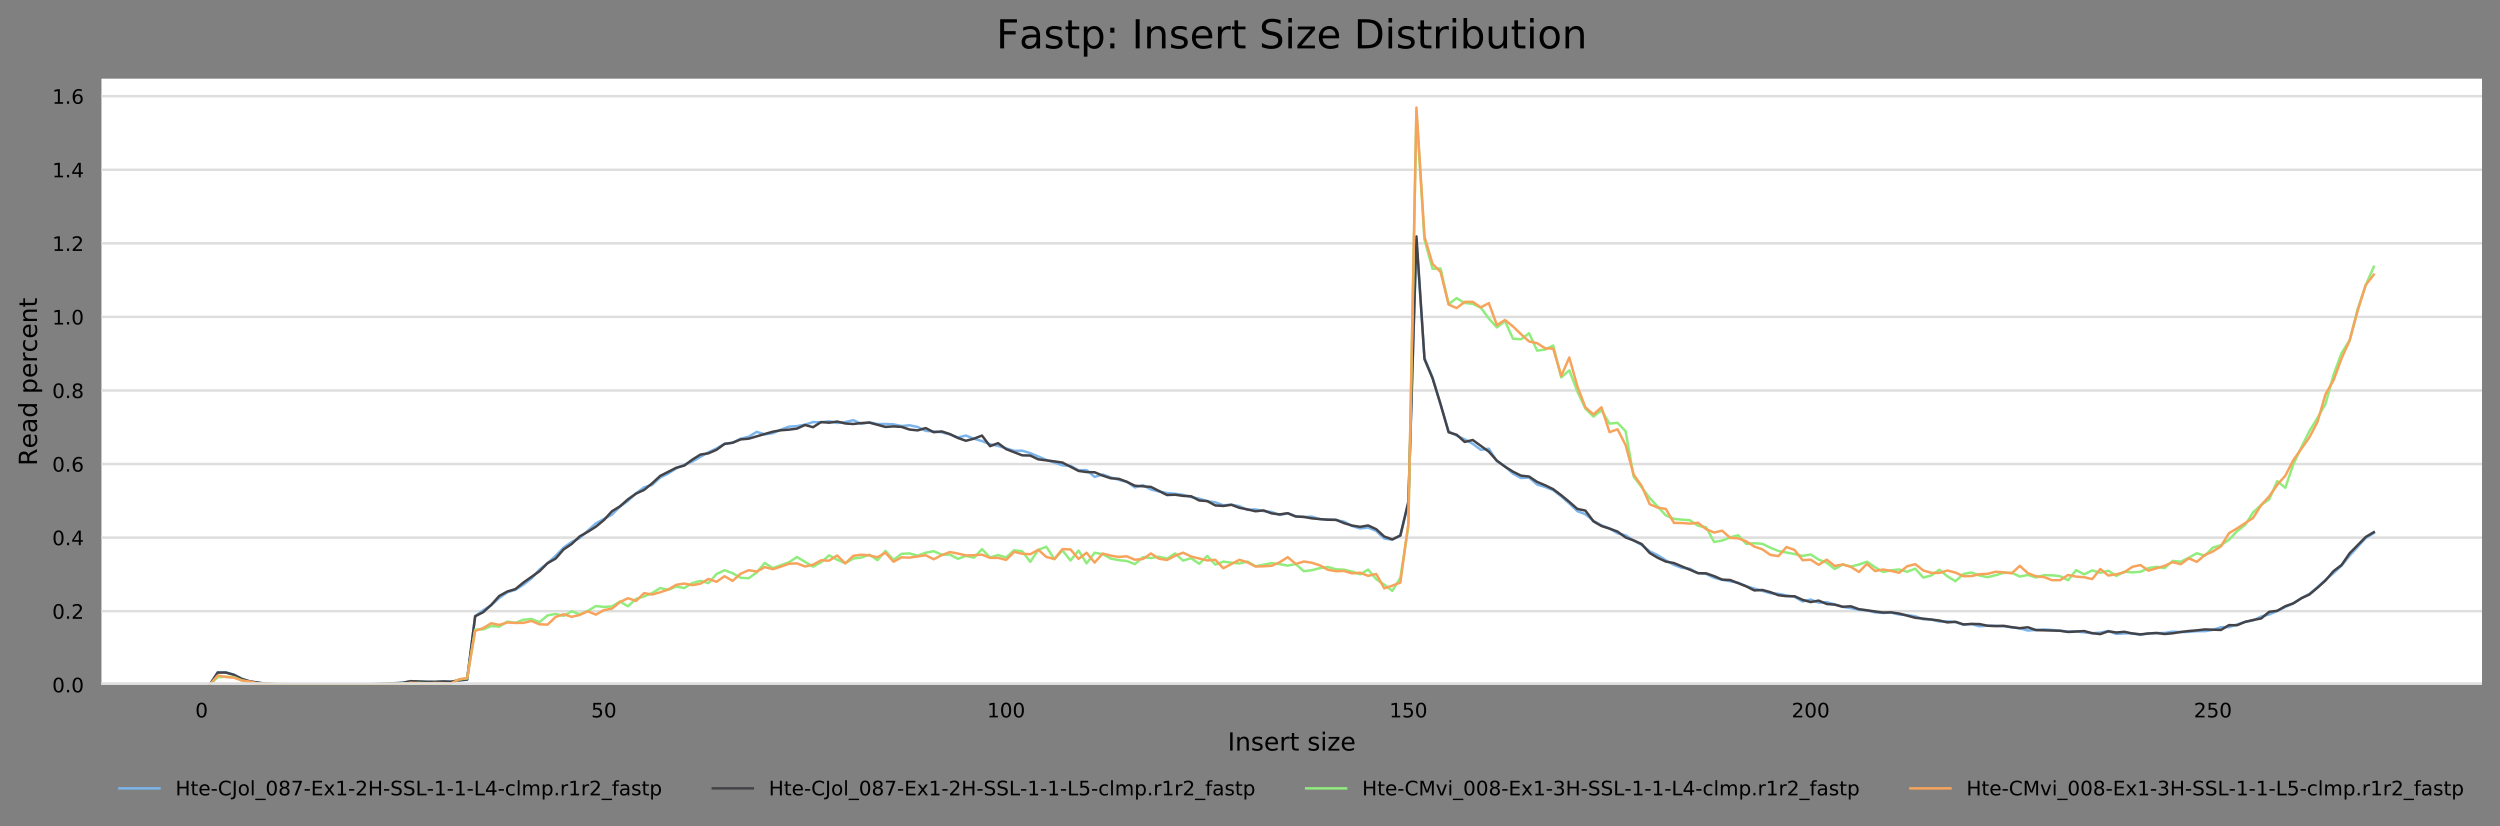 <?xml version="1.0" encoding="utf-8" standalone="no"?>
<!DOCTYPE svg PUBLIC "-//W3C//DTD SVG 1.1//EN"
  "http://www.w3.org/Graphics/SVG/1.1/DTD/svg11.dtd">
<!-- Created with matplotlib (https://matplotlib.org/) -->
<svg height="330.542pt" version="1.1" viewBox="0 0 1000.341 330.542" width="1000.341pt" xmlns="http://www.w3.org/2000/svg" xmlns:xlink="http://www.w3.org/1999/xlink">
 <rect x="0" y="0" width="1000.341" height="330.542" fill="#808080" stroke="none"/>
 <defs>
  <style type="text/css">
*{stroke-linecap:butt;stroke-linejoin:round;}
  </style>
 </defs>
 <g id="figure_1">
  <g id="axes_1">
   <g id="patch_1">
    <path d="M 40.601 273.99 
L 993.141 273.99 
L 993.141 31.483 
L 40.601 31.483 
z
" style="fill:#ffffff;"/>
   </g>
   <g id="matplotlib.axis_1">
    <g id="xtick_1">
     <g id="text_1">
      <!-- 0 -->
      <defs>
       <path d="M 31.781 66.406 
Q 24.172 66.406 20.328 58.906 
Q 16.5 51.422 16.5 36.375 
Q 16.5 21.391 20.328 13.891 
Q 24.172 6.391 31.781 6.391 
Q 39.453 6.391 43.281 13.891 
Q 47.125 21.391 47.125 36.375 
Q 47.125 51.422 43.281 58.906 
Q 39.453 66.406 31.781 66.406 
z
M 31.781 74.219 
Q 44.047 74.219 50.516 64.516 
Q 56.984 54.828 56.984 36.375 
Q 56.984 17.969 50.516 8.266 
Q 44.047 -1.422 31.781 -1.422 
Q 19.531 -1.422 13.062 8.266 
Q 6.594 17.969 6.594 36.375 
Q 6.594 54.828 13.062 64.516 
Q 19.531 74.219 31.781 74.219 
z
" id="DejaVuSans-48"/>
      </defs>
      <g transform="translate(78.134 287.069)scale(0.08 -0.08)">
       <use xlink:href="#DejaVuSans-48"/>
      </g>
     </g>
    </g>
    <g id="xtick_2">
     <g id="text_2">
      <!-- 50 -->
      <defs>
       <path d="M 10.797 72.906 
L 49.516 72.906 
L 49.516 64.594 
L 19.828 64.594 
L 19.828 46.734 
Q 21.969 47.469 24.109 47.828 
Q 26.266 48.188 28.422 48.188 
Q 40.625 48.188 47.75 41.5 
Q 54.891 34.812 54.891 23.391 
Q 54.891 11.625 47.562 5.094 
Q 40.234 -1.422 26.906 -1.422 
Q 22.312 -1.422 17.547 -0.641 
Q 12.797 0.141 7.719 1.703 
L 7.719 11.625 
Q 12.109 9.234 16.797 8.062 
Q 21.484 6.891 26.703 6.891 
Q 35.156 6.891 40.078 11.328 
Q 45.016 15.766 45.016 23.391 
Q 45.016 31 40.078 35.438 
Q 35.156 39.891 26.703 39.891 
Q 22.75 39.891 18.812 39.016 
Q 14.891 38.141 10.797 36.281 
z
" id="DejaVuSans-53"/>
      </defs>
      <g transform="translate(236.545 287.069)scale(0.08 -0.08)">
       <use xlink:href="#DejaVuSans-53"/>
       <use x="63.623" xlink:href="#DejaVuSans-48"/>
      </g>
     </g>
    </g>
    <g id="xtick_3">
     <g id="text_3">
      <!-- 100 -->
      <defs>
       <path d="M 12.406 8.297 
L 28.516 8.297 
L 28.516 63.922 
L 10.984 60.406 
L 10.984 69.391 
L 28.422 72.906 
L 38.281 72.906 
L 38.281 8.297 
L 54.391 8.297 
L 54.391 0 
L 12.406 0 
z
" id="DejaVuSans-49"/>
      </defs>
      <g transform="translate(394.957 287.069)scale(0.08 -0.08)">
       <use xlink:href="#DejaVuSans-49"/>
       <use x="63.623" xlink:href="#DejaVuSans-48"/>
       <use x="127.246" xlink:href="#DejaVuSans-48"/>
      </g>
     </g>
    </g>
    <g id="xtick_4">
     <g id="text_4">
      <!-- 150 -->
      <g transform="translate(555.913 287.069)scale(0.08 -0.08)">
       <use xlink:href="#DejaVuSans-49"/>
       <use x="63.623" xlink:href="#DejaVuSans-53"/>
       <use x="127.246" xlink:href="#DejaVuSans-48"/>
      </g>
     </g>
    </g>
    <g id="xtick_5">
     <g id="text_5">
      <!-- 200 -->
      <defs>
       <path d="M 19.188 8.297 
L 53.609 8.297 
L 53.609 0 
L 7.328 0 
L 7.328 8.297 
Q 12.938 14.109 22.625 23.891 
Q 32.328 33.688 34.812 36.531 
Q 39.547 41.844 41.422 45.531 
Q 43.312 49.219 43.312 52.781 
Q 43.312 58.594 39.234 62.25 
Q 35.156 65.922 28.609 65.922 
Q 23.969 65.922 18.812 64.312 
Q 13.672 62.703 7.812 59.422 
L 7.812 69.391 
Q 13.766 71.781 18.938 73 
Q 24.125 74.219 28.422 74.219 
Q 39.75 74.219 46.484 68.547 
Q 53.219 62.891 53.219 53.422 
Q 53.219 48.922 51.531 44.891 
Q 49.859 40.875 45.406 35.406 
Q 44.188 33.984 37.641 27.219 
Q 31.109 20.453 19.188 8.297 
z
" id="DejaVuSans-50"/>
      </defs>
      <g transform="translate(716.869 287.069)scale(0.08 -0.08)">
       <use xlink:href="#DejaVuSans-50"/>
       <use x="63.623" xlink:href="#DejaVuSans-48"/>
       <use x="127.246" xlink:href="#DejaVuSans-48"/>
      </g>
     </g>
    </g>
    <g id="xtick_6">
     <g id="text_6">
      <!-- 250 -->
      <g transform="translate(877.826 287.069)scale(0.08 -0.08)">
       <use xlink:href="#DejaVuSans-50"/>
       <use x="63.623" xlink:href="#DejaVuSans-53"/>
       <use x="127.246" xlink:href="#DejaVuSans-48"/>
      </g>
     </g>
    </g>
    <g id="text_7">
     <!-- Insert size -->
     <defs>
      <path d="M 9.812 72.906 
L 19.672 72.906 
L 19.672 0 
L 9.812 0 
z
" id="DejaVuSans-73"/>
      <path d="M 54.891 33.016 
L 54.891 0 
L 45.906 0 
L 45.906 32.719 
Q 45.906 40.484 42.875 44.328 
Q 39.844 48.188 33.797 48.188 
Q 26.516 48.188 22.312 43.547 
Q 18.109 38.922 18.109 30.906 
L 18.109 0 
L 9.078 0 
L 9.078 54.688 
L 18.109 54.688 
L 18.109 46.188 
Q 21.344 51.125 25.703 53.562 
Q 30.078 56 35.797 56 
Q 45.219 56 50.047 50.172 
Q 54.891 44.344 54.891 33.016 
z
" id="DejaVuSans-110"/>
      <path d="M 44.281 53.078 
L 44.281 44.578 
Q 40.484 46.531 36.375 47.5 
Q 32.281 48.484 27.875 48.484 
Q 21.188 48.484 17.844 46.438 
Q 14.5 44.391 14.5 40.281 
Q 14.5 37.156 16.891 35.375 
Q 19.281 33.594 26.516 31.984 
L 29.594 31.297 
Q 39.156 29.25 43.188 25.516 
Q 47.219 21.781 47.219 15.094 
Q 47.219 7.469 41.188 3.016 
Q 35.156 -1.422 24.609 -1.422 
Q 20.219 -1.422 15.453 -0.562 
Q 10.688 0.297 5.422 2 
L 5.422 11.281 
Q 10.406 8.688 15.234 7.391 
Q 20.062 6.109 24.812 6.109 
Q 31.156 6.109 34.562 8.281 
Q 37.984 10.453 37.984 14.406 
Q 37.984 18.062 35.516 20.016 
Q 33.062 21.969 24.703 23.781 
L 21.578 24.516 
Q 13.234 26.266 9.516 29.906 
Q 5.812 33.547 5.812 39.891 
Q 5.812 47.609 11.281 51.797 
Q 16.75 56 26.812 56 
Q 31.781 56 36.172 55.266 
Q 40.578 54.547 44.281 53.078 
z
" id="DejaVuSans-115"/>
      <path d="M 56.203 29.594 
L 56.203 25.203 
L 14.891 25.203 
Q 15.484 15.922 20.484 11.062 
Q 25.484 6.203 34.422 6.203 
Q 39.594 6.203 44.453 7.469 
Q 49.312 8.734 54.109 11.281 
L 54.109 2.781 
Q 49.266 0.734 44.188 -0.344 
Q 39.109 -1.422 33.891 -1.422 
Q 20.797 -1.422 13.156 6.188 
Q 5.516 13.812 5.516 26.812 
Q 5.516 40.234 12.766 48.109 
Q 20.016 56 32.328 56 
Q 43.359 56 49.781 48.891 
Q 56.203 41.797 56.203 29.594 
z
M 47.219 32.234 
Q 47.125 39.594 43.094 43.984 
Q 39.062 48.391 32.422 48.391 
Q 24.906 48.391 20.391 44.141 
Q 15.875 39.891 15.188 32.172 
z
" id="DejaVuSans-101"/>
      <path d="M 41.109 46.297 
Q 39.594 47.172 37.812 47.578 
Q 36.031 48 33.891 48 
Q 26.266 48 22.188 43.047 
Q 18.109 38.094 18.109 28.812 
L 18.109 0 
L 9.078 0 
L 9.078 54.688 
L 18.109 54.688 
L 18.109 46.188 
Q 20.953 51.172 25.484 53.578 
Q 30.031 56 36.531 56 
Q 37.453 56 38.578 55.875 
Q 39.703 55.766 41.062 55.516 
z
" id="DejaVuSans-114"/>
      <path d="M 18.312 70.219 
L 18.312 54.688 
L 36.812 54.688 
L 36.812 47.703 
L 18.312 47.703 
L 18.312 18.016 
Q 18.312 11.328 20.141 9.422 
Q 21.969 7.516 27.594 7.516 
L 36.812 7.516 
L 36.812 0 
L 27.594 0 
Q 17.188 0 13.234 3.875 
Q 9.281 7.766 9.281 18.016 
L 9.281 47.703 
L 2.688 47.703 
L 2.688 54.688 
L 9.281 54.688 
L 9.281 70.219 
z
" id="DejaVuSans-116"/>
      <path id="DejaVuSans-32"/>
      <path d="M 9.422 54.688 
L 18.406 54.688 
L 18.406 0 
L 9.422 0 
z
M 9.422 75.984 
L 18.406 75.984 
L 18.406 64.594 
L 9.422 64.594 
z
" id="DejaVuSans-105"/>
      <path d="M 5.516 54.688 
L 48.188 54.688 
L 48.188 46.484 
L 14.406 7.172 
L 48.188 7.172 
L 48.188 0 
L 4.297 0 
L 4.297 8.203 
L 38.094 47.516 
L 5.516 47.516 
z
" id="DejaVuSans-122"/>
     </defs>
     <g transform="translate(491.246 300.331)scale(0.1 -0.1)">
      <use xlink:href="#DejaVuSans-73"/>
      <use x="29.492" xlink:href="#DejaVuSans-110"/>
      <use x="92.871" xlink:href="#DejaVuSans-115"/>
      <use x="144.971" xlink:href="#DejaVuSans-101"/>
      <use x="206.494" xlink:href="#DejaVuSans-114"/>
      <use x="247.607" xlink:href="#DejaVuSans-116"/>
      <use x="286.816" xlink:href="#DejaVuSans-32"/>
      <use x="318.604" xlink:href="#DejaVuSans-115"/>
      <use x="370.703" xlink:href="#DejaVuSans-105"/>
      <use x="398.486" xlink:href="#DejaVuSans-122"/>
      <use x="450.977" xlink:href="#DejaVuSans-101"/>
     </g>
    </g>
   </g>
   <g id="matplotlib.axis_2">
    <g id="ytick_1">
     <g id="line2d_1">
      <path clip-path="url(#p1ce51ab562)" d="M 40.601 273.99 
L 993.141 273.99 
" style="fill:none;stroke:#dedede;stroke-linecap:square;"/>
     </g>
     <g id="text_8">
      <!-- 0.0 -->
      <defs>
       <path d="M 10.688 12.406 
L 21 12.406 
L 21 0 
L 10.688 0 
z
" id="DejaVuSans-46"/>
      </defs>
      <g transform="translate(20.878 277.029)scale(0.08 -0.08)">
       <use xlink:href="#DejaVuSans-48"/>
       <use x="63.623" xlink:href="#DejaVuSans-46"/>
       <use x="95.41" xlink:href="#DejaVuSans-48"/>
      </g>
     </g>
    </g>
    <g id="ytick_2">
     <g id="line2d_2">
      <path clip-path="url(#p1ce51ab562)" d="M 40.601 244.553 
L 993.141 244.553 
" style="fill:none;stroke:#dedede;stroke-linecap:square;"/>
     </g>
     <g id="text_9">
      <!-- 0.2 -->
      <g transform="translate(20.878 247.592)scale(0.08 -0.08)">
       <use xlink:href="#DejaVuSans-48"/>
       <use x="63.623" xlink:href="#DejaVuSans-46"/>
       <use x="95.41" xlink:href="#DejaVuSans-50"/>
      </g>
     </g>
    </g>
    <g id="ytick_3">
     <g id="line2d_3">
      <path clip-path="url(#p1ce51ab562)" d="M 40.601 215.116 
L 993.141 215.116 
" style="fill:none;stroke:#dedede;stroke-linecap:square;"/>
     </g>
     <g id="text_10">
      <!-- 0.4 -->
      <defs>
       <path d="M 37.797 64.312 
L 12.891 25.391 
L 37.797 25.391 
z
M 35.203 72.906 
L 47.609 72.906 
L 47.609 25.391 
L 58.016 25.391 
L 58.016 17.188 
L 47.609 17.188 
L 47.609 0 
L 37.797 0 
L 37.797 17.188 
L 4.891 17.188 
L 4.891 26.703 
z
" id="DejaVuSans-52"/>
      </defs>
      <g transform="translate(20.878 218.155)scale(0.08 -0.08)">
       <use xlink:href="#DejaVuSans-48"/>
       <use x="63.623" xlink:href="#DejaVuSans-46"/>
       <use x="95.41" xlink:href="#DejaVuSans-52"/>
      </g>
     </g>
    </g>
    <g id="ytick_4">
     <g id="line2d_4">
      <path clip-path="url(#p1ce51ab562)" d="M 40.601 185.679 
L 993.141 185.679 
" style="fill:none;stroke:#dedede;stroke-linecap:square;"/>
     </g>
     <g id="text_11">
      <!-- 0.6 -->
      <defs>
       <path d="M 33.016 40.375 
Q 26.375 40.375 22.484 35.828 
Q 18.609 31.297 18.609 23.391 
Q 18.609 15.531 22.484 10.953 
Q 26.375 6.391 33.016 6.391 
Q 39.656 6.391 43.531 10.953 
Q 47.406 15.531 47.406 23.391 
Q 47.406 31.297 43.531 35.828 
Q 39.656 40.375 33.016 40.375 
z
M 52.594 71.297 
L 52.594 62.312 
Q 48.875 64.062 45.094 64.984 
Q 41.312 65.922 37.594 65.922 
Q 27.828 65.922 22.672 59.328 
Q 17.531 52.734 16.797 39.406 
Q 19.672 43.656 24.016 45.922 
Q 28.375 48.188 33.594 48.188 
Q 44.578 48.188 50.953 41.516 
Q 57.328 34.859 57.328 23.391 
Q 57.328 12.156 50.688 5.359 
Q 44.047 -1.422 33.016 -1.422 
Q 20.359 -1.422 13.672 8.266 
Q 6.984 17.969 6.984 36.375 
Q 6.984 53.656 15.188 63.938 
Q 23.391 74.219 37.203 74.219 
Q 40.922 74.219 44.703 73.484 
Q 48.484 72.75 52.594 71.297 
z
" id="DejaVuSans-54"/>
      </defs>
      <g transform="translate(20.878 188.718)scale(0.08 -0.08)">
       <use xlink:href="#DejaVuSans-48"/>
       <use x="63.623" xlink:href="#DejaVuSans-46"/>
       <use x="95.41" xlink:href="#DejaVuSans-54"/>
      </g>
     </g>
    </g>
    <g id="ytick_5">
     <g id="line2d_5">
      <path clip-path="url(#p1ce51ab562)" d="M 40.601 156.242 
L 993.141 156.242 
" style="fill:none;stroke:#dedede;stroke-linecap:square;"/>
     </g>
     <g id="text_12">
      <!-- 0.8 -->
      <defs>
       <path d="M 31.781 34.625 
Q 24.75 34.625 20.719 30.859 
Q 16.703 27.094 16.703 20.516 
Q 16.703 13.922 20.719 10.156 
Q 24.75 6.391 31.781 6.391 
Q 38.812 6.391 42.859 10.172 
Q 46.922 13.969 46.922 20.516 
Q 46.922 27.094 42.891 30.859 
Q 38.875 34.625 31.781 34.625 
z
M 21.922 38.812 
Q 15.578 40.375 12.031 44.719 
Q 8.5 49.078 8.5 55.328 
Q 8.5 64.062 14.719 69.141 
Q 20.953 74.219 31.781 74.219 
Q 42.672 74.219 48.875 69.141 
Q 55.078 64.062 55.078 55.328 
Q 55.078 49.078 51.531 44.719 
Q 48 40.375 41.703 38.812 
Q 48.828 37.156 52.797 32.312 
Q 56.781 27.484 56.781 20.516 
Q 56.781 9.906 50.312 4.234 
Q 43.844 -1.422 31.781 -1.422 
Q 19.734 -1.422 13.25 4.234 
Q 6.781 9.906 6.781 20.516 
Q 6.781 27.484 10.781 32.312 
Q 14.797 37.156 21.922 38.812 
z
M 18.312 54.391 
Q 18.312 48.734 21.844 45.562 
Q 25.391 42.391 31.781 42.391 
Q 38.141 42.391 41.719 45.562 
Q 45.312 48.734 45.312 54.391 
Q 45.312 60.062 41.719 63.234 
Q 38.141 66.406 31.781 66.406 
Q 25.391 66.406 21.844 63.234 
Q 18.312 60.062 18.312 54.391 
z
" id="DejaVuSans-56"/>
      </defs>
      <g transform="translate(20.878 159.281)scale(0.08 -0.08)">
       <use xlink:href="#DejaVuSans-48"/>
       <use x="63.623" xlink:href="#DejaVuSans-46"/>
       <use x="95.41" xlink:href="#DejaVuSans-56"/>
      </g>
     </g>
    </g>
    <g id="ytick_6">
     <g id="line2d_6">
      <path clip-path="url(#p1ce51ab562)" d="M 40.601 126.805 
L 993.141 126.805 
" style="fill:none;stroke:#dedede;stroke-linecap:square;"/>
     </g>
     <g id="text_13">
      <!-- 1.0 -->
      <g transform="translate(20.878 129.844)scale(0.08 -0.08)">
       <use xlink:href="#DejaVuSans-49"/>
       <use x="63.623" xlink:href="#DejaVuSans-46"/>
       <use x="95.41" xlink:href="#DejaVuSans-48"/>
      </g>
     </g>
    </g>
    <g id="ytick_7">
     <g id="line2d_7">
      <path clip-path="url(#p1ce51ab562)" d="M 40.601 97.368 
L 993.141 97.368 
" style="fill:none;stroke:#dedede;stroke-linecap:square;"/>
     </g>
     <g id="text_14">
      <!-- 1.2 -->
      <g transform="translate(20.878 100.407)scale(0.08 -0.08)">
       <use xlink:href="#DejaVuSans-49"/>
       <use x="63.623" xlink:href="#DejaVuSans-46"/>
       <use x="95.41" xlink:href="#DejaVuSans-50"/>
      </g>
     </g>
    </g>
    <g id="ytick_8">
     <g id="line2d_8">
      <path clip-path="url(#p1ce51ab562)" d="M 40.601 67.931 
L 993.141 67.931 
" style="fill:none;stroke:#dedede;stroke-linecap:square;"/>
     </g>
     <g id="text_15">
      <!-- 1.4 -->
      <g transform="translate(20.878 70.97)scale(0.08 -0.08)">
       <use xlink:href="#DejaVuSans-49"/>
       <use x="63.623" xlink:href="#DejaVuSans-46"/>
       <use x="95.41" xlink:href="#DejaVuSans-52"/>
      </g>
     </g>
    </g>
    <g id="ytick_9">
     <g id="line2d_9">
      <path clip-path="url(#p1ce51ab562)" d="M 40.601 38.493 
L 993.141 38.493 
" style="fill:none;stroke:#dedede;stroke-linecap:square;"/>
     </g>
     <g id="text_16">
      <!-- 1.6 -->
      <g transform="translate(20.878 41.533)scale(0.08 -0.08)">
       <use xlink:href="#DejaVuSans-49"/>
       <use x="63.623" xlink:href="#DejaVuSans-46"/>
       <use x="95.41" xlink:href="#DejaVuSans-54"/>
      </g>
     </g>
    </g>
    <g id="text_17">
     <!-- Read percent -->
     <defs>
      <path d="M 44.391 34.188 
Q 47.562 33.109 50.562 29.594 
Q 53.562 26.078 56.594 19.922 
L 66.609 0 
L 56 0 
L 46.688 18.703 
Q 43.062 26.031 39.672 28.422 
Q 36.281 30.812 30.422 30.812 
L 19.672 30.812 
L 19.672 0 
L 9.812 0 
L 9.812 72.906 
L 32.078 72.906 
Q 44.578 72.906 50.734 67.672 
Q 56.891 62.453 56.891 51.906 
Q 56.891 45.016 53.688 40.469 
Q 50.484 35.938 44.391 34.188 
z
M 19.672 64.797 
L 19.672 38.922 
L 32.078 38.922 
Q 39.203 38.922 42.844 42.219 
Q 46.484 45.516 46.484 51.906 
Q 46.484 58.297 42.844 61.547 
Q 39.203 64.797 32.078 64.797 
z
" id="DejaVuSans-82"/>
      <path d="M 34.281 27.484 
Q 23.391 27.484 19.188 25 
Q 14.984 22.516 14.984 16.5 
Q 14.984 11.719 18.141 8.906 
Q 21.297 6.109 26.703 6.109 
Q 34.188 6.109 38.703 11.406 
Q 43.219 16.703 43.219 25.484 
L 43.219 27.484 
z
M 52.203 31.203 
L 52.203 0 
L 43.219 0 
L 43.219 8.297 
Q 40.141 3.328 35.547 0.953 
Q 30.953 -1.422 24.312 -1.422 
Q 15.922 -1.422 10.953 3.297 
Q 6 8.016 6 15.922 
Q 6 25.141 12.172 29.828 
Q 18.359 34.516 30.609 34.516 
L 43.219 34.516 
L 43.219 35.406 
Q 43.219 41.609 39.141 45 
Q 35.062 48.391 27.688 48.391 
Q 23 48.391 18.547 47.266 
Q 14.109 46.141 10.016 43.891 
L 10.016 52.203 
Q 14.938 54.109 19.578 55.047 
Q 24.219 56 28.609 56 
Q 40.484 56 46.344 49.844 
Q 52.203 43.703 52.203 31.203 
z
" id="DejaVuSans-97"/>
      <path d="M 45.406 46.391 
L 45.406 75.984 
L 54.391 75.984 
L 54.391 0 
L 45.406 0 
L 45.406 8.203 
Q 42.578 3.328 38.25 0.953 
Q 33.938 -1.422 27.875 -1.422 
Q 17.969 -1.422 11.734 6.484 
Q 5.516 14.406 5.516 27.297 
Q 5.516 40.188 11.734 48.094 
Q 17.969 56 27.875 56 
Q 33.938 56 38.25 53.625 
Q 42.578 51.266 45.406 46.391 
z
M 14.797 27.297 
Q 14.797 17.391 18.875 11.75 
Q 22.953 6.109 30.078 6.109 
Q 37.203 6.109 41.297 11.75 
Q 45.406 17.391 45.406 27.297 
Q 45.406 37.203 41.297 42.844 
Q 37.203 48.484 30.078 48.484 
Q 22.953 48.484 18.875 42.844 
Q 14.797 37.203 14.797 27.297 
z
" id="DejaVuSans-100"/>
      <path d="M 18.109 8.203 
L 18.109 -20.797 
L 9.078 -20.797 
L 9.078 54.688 
L 18.109 54.688 
L 18.109 46.391 
Q 20.953 51.266 25.266 53.625 
Q 29.594 56 35.594 56 
Q 45.562 56 51.781 48.094 
Q 58.016 40.188 58.016 27.297 
Q 58.016 14.406 51.781 6.484 
Q 45.562 -1.422 35.594 -1.422 
Q 29.594 -1.422 25.266 0.953 
Q 20.953 3.328 18.109 8.203 
z
M 48.688 27.297 
Q 48.688 37.203 44.609 42.844 
Q 40.531 48.484 33.406 48.484 
Q 26.266 48.484 22.188 42.844 
Q 18.109 37.203 18.109 27.297 
Q 18.109 17.391 22.188 11.75 
Q 26.266 6.109 33.406 6.109 
Q 40.531 6.109 44.609 11.75 
Q 48.688 17.391 48.688 27.297 
z
" id="DejaVuSans-112"/>
      <path d="M 48.781 52.594 
L 48.781 44.188 
Q 44.969 46.297 41.141 47.344 
Q 37.312 48.391 33.406 48.391 
Q 24.656 48.391 19.812 42.844 
Q 14.984 37.312 14.984 27.297 
Q 14.984 17.281 19.812 11.734 
Q 24.656 6.203 33.406 6.203 
Q 37.312 6.203 41.141 7.25 
Q 44.969 8.297 48.781 10.406 
L 48.781 2.094 
Q 45.016 0.344 40.984 -0.531 
Q 36.969 -1.422 32.422 -1.422 
Q 20.062 -1.422 12.781 6.344 
Q 5.516 14.109 5.516 27.297 
Q 5.516 40.672 12.859 48.328 
Q 20.219 56 33.016 56 
Q 37.156 56 41.109 55.141 
Q 45.062 54.297 48.781 52.594 
z
" id="DejaVuSans-99"/>
     </defs>
     <g transform="translate(14.798 186.371)rotate(-90)scale(0.1 -0.1)">
      <use xlink:href="#DejaVuSans-82"/>
      <use x="69.42" xlink:href="#DejaVuSans-101"/>
      <use x="130.943" xlink:href="#DejaVuSans-97"/>
      <use x="192.223" xlink:href="#DejaVuSans-100"/>
      <use x="255.699" xlink:href="#DejaVuSans-32"/>
      <use x="287.486" xlink:href="#DejaVuSans-112"/>
      <use x="350.963" xlink:href="#DejaVuSans-101"/>
      <use x="412.486" xlink:href="#DejaVuSans-114"/>
      <use x="453.568" xlink:href="#DejaVuSans-99"/>
      <use x="508.549" xlink:href="#DejaVuSans-101"/>
      <use x="570.072" xlink:href="#DejaVuSans-110"/>
      <use x="633.451" xlink:href="#DejaVuSans-116"/>
     </g>
    </g>
   </g>
   <g id="line2d_10">
    <path clip-path="url(#p1ce51ab562)" d="M 83.898 273.99 
L 87.117 268.986 
L 90.336 269.006 
L 93.555 269.947 
L 96.774 271.549 
L 99.994 272.662 
L 106.432 273.648 
L 112.87 273.848 
L 125.747 273.948 
L 145.061 273.89 
L 148.28 273.858 
L 161.157 273.171 
L 164.376 272.559 
L 170.814 272.881 
L 174.033 272.913 
L 177.253 272.71 
L 180.472 272.897 
L 183.691 272.214 
L 186.91 272.033 
L 190.129 246.547 
L 193.348 244.145 
L 196.567 242.207 
L 199.787 239.228 
L 203.006 236.997 
L 206.225 235.985 
L 209.444 233.951 
L 212.663 231.452 
L 215.882 227.864 
L 219.101 225.342 
L 222.32 222.412 
L 225.54 219.117 
L 228.759 216.86 
L 231.978 215.29 
L 238.416 209.425 
L 244.854 205.921 
L 248.073 202.719 
L 251.293 200.385 
L 254.512 197.416 
L 257.731 194.998 
L 260.95 193.998 
L 264.169 191.071 
L 267.388 189.472 
L 270.607 187.412 
L 273.826 185.954 
L 277.046 184.681 
L 283.484 180.963 
L 286.703 179.442 
L 289.922 177.565 
L 293.141 177.172 
L 296.36 175.534 
L 299.579 174.751 
L 302.799 172.813 
L 306.018 173.777 
L 309.237 173.351 
L 312.456 171.914 
L 315.675 170.717 
L 318.894 170.501 
L 322.113 169.921 
L 325.333 168.88 
L 328.552 168.999 
L 331.771 168.557 
L 334.99 169.247 
L 338.209 168.873 
L 341.428 168.116 
L 344.647 169.579 
L 347.866 168.999 
L 351.086 169.676 
L 354.305 169.66 
L 357.524 169.786 
L 360.743 170.479 
L 363.962 170.166 
L 367.181 170.846 
L 370.4 172.423 
L 373.619 172.626 
L 376.839 172.984 
L 380.058 173.803 
L 383.277 175.06 
L 386.496 174.274 
L 389.715 175.547 
L 392.934 176.469 
L 396.153 177.765 
L 399.372 178.426 
L 405.811 180.39 
L 409.03 180.341 
L 412.249 181.305 
L 418.687 184.023 
L 425.125 186.199 
L 428.345 186.37 
L 431.564 188.166 
L 434.783 188.098 
L 438.002 190.826 
L 441.221 189.878 
L 444.44 191.003 
L 447.659 192.009 
L 450.878 192.763 
L 454.098 195.036 
L 457.317 194.098 
L 460.536 195.884 
L 463.755 196.652 
L 466.974 197.293 
L 470.193 197.58 
L 473.412 198.019 
L 476.632 198.925 
L 479.851 199.518 
L 483.07 200.55 
L 486.289 200.998 
L 489.508 202.168 
L 492.727 201.939 
L 495.946 202.545 
L 499.165 204.051 
L 502.385 203.822 
L 505.604 204.534 
L 508.823 204.863 
L 512.042 206.076 
L 515.261 205.373 
L 518.48 206.569 
L 521.699 206.878 
L 524.918 206.736 
L 528.138 207.755 
L 531.357 207.807 
L 534.576 208.1 
L 537.795 208.719 
L 541.014 210.48 
L 544.233 211.46 
L 547.452 211.063 
L 550.671 212.482 
L 553.891 215.503 
L 557.11 215.954 
L 560.329 214.216 
L 563.548 201.275 
L 566.767 96.113 
L 569.986 143.162 
L 573.205 150.98 
L 579.644 172.597 
L 582.863 174.277 
L 586.082 175.808 
L 589.301 177.601 
L 592.52 179.98 
L 595.739 179.545 
L 598.958 184.529 
L 602.178 186.593 
L 605.397 189.517 
L 608.616 191.255 
L 611.835 191.113 
L 615.054 193.898 
L 618.273 194.853 
L 621.492 196.139 
L 624.711 198.605 
L 627.931 201.446 
L 631.15 204.525 
L 634.369 205.763 
L 637.588 208.394 
L 640.807 210.199 
L 644.026 211.469 
L 647.245 213.388 
L 650.464 214.203 
L 653.684 216.309 
L 656.903 218.059 
L 660.122 220.632 
L 663.341 222.144 
L 666.56 224.191 
L 669.779 226.042 
L 672.998 227.212 
L 676.217 227.564 
L 679.437 229.366 
L 682.656 229.643 
L 685.875 231.181 
L 689.094 232.003 
L 695.532 233.183 
L 698.751 234.56 
L 708.409 237.371 
L 711.628 237.61 
L 714.847 238.281 
L 718.066 238.806 
L 721.285 240.673 
L 724.504 239.899 
L 727.724 241.16 
L 730.943 240.96 
L 734.162 241.814 
L 737.381 242.862 
L 740.6 243.336 
L 743.819 244 
L 747.038 244.229 
L 750.257 245.054 
L 753.477 245.244 
L 756.696 245.122 
L 759.915 245.899 
L 763.134 246.118 
L 766.353 246.592 
L 769.572 247.788 
L 772.791 247.901 
L 776.01 248.707 
L 779.23 248.601 
L 782.449 248.955 
L 785.668 249.984 
L 788.887 249.694 
L 792.106 250.609 
L 795.325 250.355 
L 798.544 250.409 
L 801.763 250.616 
L 808.202 251.441 
L 811.421 252.302 
L 817.859 251.847 
L 821.078 252.057 
L 827.516 252.689 
L 830.736 252.615 
L 833.955 253.06 
L 837.174 253.356 
L 840.393 253.134 
L 843.612 252.479 
L 846.831 253.666 
L 850.05 253.453 
L 853.27 253.376 
L 856.489 254.062 
L 859.708 253.398 
L 866.146 253.272 
L 869.365 252.753 
L 872.584 252.918 
L 875.803 252.84 
L 879.023 252.553 
L 882.242 252.557 
L 885.461 252.041 
L 888.68 250.961 
L 891.899 250.938 
L 898.337 248.843 
L 901.556 248.275 
L 904.776 246.692 
L 907.995 245.876 
L 911.214 244.461 
L 914.433 242.868 
L 917.652 241.453 
L 920.871 239.357 
L 924.09 237.607 
L 927.309 234.937 
L 930.529 231.981 
L 933.748 229.295 
L 936.967 226.319 
L 940.186 222.315 
L 946.624 215.29 
L 949.843 213.301 
L 949.843 213.301 
" style="fill:none;stroke:#7cb5ec;stroke-linecap:square;"/>
   </g>
   <g id="line2d_11">
    <path clip-path="url(#p1ce51ab562)" d="M 83.898 273.99 
L 87.117 269.12 
L 90.336 269.111 
L 93.555 270.012 
L 96.774 271.695 
L 99.994 272.658 
L 106.432 273.591 
L 112.87 273.89 
L 141.842 273.939 
L 154.719 273.646 
L 161.157 273.227 
L 164.376 272.564 
L 170.814 272.806 
L 174.033 272.818 
L 177.253 272.664 
L 180.472 272.764 
L 183.691 272.217 
L 186.91 271.908 
L 190.129 246.59 
L 193.348 244.952 
L 196.567 242.026 
L 199.787 238.457 
L 203.006 236.684 
L 206.225 235.724 
L 209.444 233.095 
L 215.882 228.56 
L 219.101 225.341 
L 222.32 223.523 
L 225.54 219.815 
L 228.759 217.659 
L 231.978 214.623 
L 235.197 212.795 
L 238.416 210.764 
L 241.635 208.106 
L 244.854 204.585 
L 248.073 202.599 
L 251.293 199.776 
L 254.512 197.507 
L 257.731 196.017 
L 260.95 193.403 
L 264.169 190.429 
L 270.607 187.163 
L 273.826 186.277 
L 277.046 183.902 
L 280.265 181.887 
L 283.484 181.382 
L 286.703 179.979 
L 289.922 177.639 
L 293.141 177.15 
L 296.36 175.824 
L 299.579 175.531 
L 309.237 172.73 
L 312.456 172.167 
L 315.675 171.926 
L 318.894 171.495 
L 322.113 170.046 
L 325.333 170.941 
L 328.552 168.871 
L 331.771 169.135 
L 334.99 168.678 
L 338.209 169.441 
L 341.428 169.657 
L 344.647 169.29 
L 347.866 169.097 
L 354.305 170.835 
L 357.524 170.616 
L 360.743 170.819 
L 363.962 171.878 
L 367.181 172.215 
L 370.4 171.289 
L 373.619 172.943 
L 376.839 172.634 
L 380.058 173.68 
L 383.277 175.238 
L 386.496 176.374 
L 389.715 175.527 
L 392.934 174.291 
L 396.153 178.527 
L 399.372 177.323 
L 402.592 179.712 
L 409.03 182.193 
L 412.249 182.28 
L 415.468 183.799 
L 421.906 184.617 
L 425.125 185.096 
L 431.564 188.427 
L 434.783 188.884 
L 438.002 188.978 
L 441.221 190.294 
L 444.44 191.372 
L 447.659 191.595 
L 450.878 192.789 
L 454.098 194.359 
L 460.536 194.845 
L 466.974 198.074 
L 470.193 197.961 
L 473.412 198.421 
L 476.632 198.579 
L 479.851 200.262 
L 483.07 200.504 
L 486.289 202.245 
L 489.508 202.448 
L 492.727 201.978 
L 495.946 203.197 
L 499.165 203.819 
L 502.385 204.578 
L 505.604 204.237 
L 508.823 205.422 
L 512.042 205.827 
L 515.261 205.357 
L 518.48 206.677 
L 521.699 206.825 
L 524.918 207.414 
L 531.357 207.984 
L 534.576 207.987 
L 537.795 209.316 
L 541.014 210.291 
L 544.233 210.803 
L 547.452 210.265 
L 550.671 211.752 
L 553.891 214.697 
L 557.11 215.824 
L 560.329 214.302 
L 563.548 200.674 
L 566.767 94.603 
L 569.986 143.712 
L 573.205 151.343 
L 576.424 161.765 
L 579.644 172.975 
L 582.863 173.96 
L 586.082 176.828 
L 589.301 176.071 
L 595.739 180.719 
L 598.958 184.33 
L 602.178 186.712 
L 605.397 188.73 
L 608.616 190.32 
L 611.835 190.684 
L 615.054 192.827 
L 618.273 194.179 
L 621.492 195.74 
L 624.711 198.173 
L 627.931 200.813 
L 631.15 203.635 
L 634.369 204.301 
L 637.588 208.598 
L 640.807 210.475 
L 644.026 211.505 
L 647.245 212.708 
L 650.464 215.064 
L 653.684 216.242 
L 656.903 217.71 
L 660.122 221.286 
L 663.341 223.211 
L 666.56 224.704 
L 669.779 225.293 
L 679.437 229.339 
L 682.656 229.413 
L 685.875 230.526 
L 689.094 231.923 
L 692.313 232.087 
L 698.751 234.63 
L 701.97 236.246 
L 705.19 236.075 
L 708.409 236.941 
L 711.628 238.174 
L 714.847 238.547 
L 718.066 238.579 
L 721.285 240.018 
L 724.504 240.906 
L 727.724 240.327 
L 730.943 241.672 
L 734.162 241.952 
L 737.381 242.789 
L 740.6 242.603 
L 743.819 243.761 
L 753.477 245.107 
L 756.696 245.023 
L 759.915 245.499 
L 766.353 247.195 
L 772.791 247.9 
L 776.01 248.306 
L 779.23 249.043 
L 782.449 248.795 
L 785.668 249.854 
L 788.887 249.654 
L 792.106 249.719 
L 795.325 250.385 
L 798.544 250.523 
L 801.763 250.411 
L 804.983 250.961 
L 808.202 251.357 
L 811.421 251 
L 814.64 252.12 
L 824.297 252.39 
L 827.516 252.879 
L 833.955 252.506 
L 837.174 253.369 
L 840.393 253.723 
L 843.612 252.606 
L 846.831 253.079 
L 850.05 252.802 
L 853.27 253.491 
L 856.489 253.819 
L 859.708 253.488 
L 862.927 253.282 
L 866.146 253.681 
L 869.365 253.394 
L 872.584 252.886 
L 875.803 252.493 
L 879.023 252.232 
L 882.242 251.859 
L 888.68 252.065 
L 891.899 250.137 
L 895.118 250.169 
L 898.337 248.83 
L 901.556 248.084 
L 904.776 247.469 
L 907.995 244.81 
L 911.214 244.398 
L 914.433 242.574 
L 917.652 241.412 
L 920.871 239.378 
L 924.09 237.874 
L 927.309 235.164 
L 930.529 232.255 
L 933.748 228.508 
L 936.967 226.062 
L 940.186 221.382 
L 946.624 214.858 
L 949.843 212.94 
L 949.843 212.94 
" style="fill:none;stroke:#434348;stroke-linecap:square;"/>
   </g>
   <g id="line2d_12">
    <path clip-path="url(#p1ce51ab562)" d="M 83.898 273.99 
L 87.117 270.986 
L 90.336 270.802 
L 93.555 270.955 
L 96.774 272.243 
L 99.994 273.07 
L 103.213 273.5 
L 106.432 273.745 
L 109.651 273.867 
L 112.87 273.745 
L 116.089 273.959 
L 128.966 273.99 
L 151.5 273.898 
L 154.719 273.745 
L 157.938 273.837 
L 161.157 273.408 
L 164.376 273.5 
L 167.595 273.285 
L 170.814 273.377 
L 174.033 273.346 
L 177.253 273.683 
L 180.472 273.53 
L 183.691 271.844 
L 186.91 271.446 
L 190.129 251.948 
L 193.348 251.856 
L 196.567 250.508 
L 199.787 250.753 
L 203.006 248.73 
L 206.225 249.251 
L 209.444 247.963 
L 212.663 247.687 
L 215.882 248.944 
L 219.101 246.246 
L 222.32 245.664 
L 225.54 246.43 
L 228.759 244.591 
L 231.978 245.817 
L 235.197 244.438 
L 238.416 242.506 
L 241.635 242.844 
L 244.854 242.66 
L 248.073 240.698 
L 251.293 242.598 
L 254.512 239.625 
L 257.731 238.644 
L 260.95 237.325 
L 264.169 235.302 
L 267.388 236.007 
L 270.607 234.689 
L 273.826 235.302 
L 277.046 233.31 
L 280.265 232.42 
L 283.484 233.34 
L 286.703 229.692 
L 289.922 228.159 
L 293.141 229.355 
L 296.36 231.194 
L 299.579 231.378 
L 302.799 229.048 
L 306.018 225.247 
L 309.237 227.332 
L 315.675 225.002 
L 318.894 222.886 
L 325.333 226.749 
L 328.552 224.971 
L 331.771 222.212 
L 334.99 223.99 
L 338.209 225.339 
L 341.428 223.5 
L 344.647 223.07 
L 347.866 221.936 
L 351.086 224.143 
L 354.305 220.434 
L 357.524 224.051 
L 360.743 221.599 
L 363.962 221.446 
L 367.181 222.335 
L 370.4 221.17 
L 373.619 220.557 
L 376.839 221.936 
L 380.058 221.905 
L 383.277 223.592 
L 386.496 222.457 
L 389.715 223.132 
L 392.934 219.729 
L 396.153 223.07 
L 399.372 222.089 
L 402.592 223.07 
L 405.811 220.158 
L 409.03 220.587 
L 412.249 224.818 
L 415.468 220.005 
L 418.687 218.779 
L 421.906 223.745 
L 425.125 220.219 
L 428.345 224.266 
L 431.564 220.311 
L 434.783 225.431 
L 438.002 221.17 
L 441.221 221.752 
L 444.44 223.5 
L 447.659 224.143 
L 450.878 224.481 
L 454.098 225.737 
L 457.317 222.948 
L 460.536 223.285 
L 463.755 222.764 
L 466.974 223.53 
L 470.193 221.446 
L 473.412 224.327 
L 476.632 223.346 
L 479.851 225.615 
L 483.07 222.427 
L 486.289 225.921 
L 489.508 224.726 
L 492.727 225.155 
L 495.946 225.462 
L 499.165 224.695 
L 502.385 226.596 
L 508.823 225.339 
L 512.042 225.737 
L 515.261 226.32 
L 518.48 225.707 
L 521.699 228.558 
L 524.918 228.159 
L 528.138 227.332 
L 531.357 226.872 
L 534.576 227.791 
L 537.795 227.945 
L 541.014 228.711 
L 544.233 229.815 
L 547.452 227.914 
L 550.671 231.746 
L 553.891 233.923 
L 557.11 236.436 
L 560.329 231.194 
L 563.548 210.563 
L 566.767 44.499 
L 569.986 95.909 
L 573.205 107.559 
L 576.424 107.436 
L 579.644 121.66 
L 582.863 119.3 
L 586.082 121.262 
L 589.301 121.568 
L 592.52 123.132 
L 595.739 127.454 
L 598.958 131.01 
L 602.178 128.466 
L 605.397 135.517 
L 608.616 135.762 
L 611.835 133.34 
L 615.054 140.299 
L 618.273 139.87 
L 621.492 138.245 
L 624.711 151.029 
L 627.931 148.178 
L 631.15 156.639 
L 634.369 163.475 
L 637.588 166.694 
L 640.807 164.119 
L 644.026 169.514 
L 647.245 169.208 
L 650.464 172.549 
L 653.684 190.698 
L 660.122 199.312 
L 666.56 206.21 
L 669.779 207.65 
L 676.217 208.172 
L 679.437 210.379 
L 682.656 210.992 
L 685.875 216.847 
L 689.094 216.295 
L 692.313 215.039 
L 695.532 214.18 
L 698.751 217.644 
L 701.97 217.368 
L 705.19 217.614 
L 708.409 219.177 
L 711.628 220.465 
L 718.066 221.691 
L 721.285 222.457 
L 724.504 221.875 
L 727.724 223.898 
L 730.943 225.155 
L 734.162 227.669 
L 737.381 225.86 
L 740.6 226.688 
L 743.819 225.891 
L 747.038 224.756 
L 750.257 226.964 
L 753.477 228.864 
L 756.696 228.221 
L 759.915 227.853 
L 763.134 228.772 
L 766.353 227.546 
L 769.572 231.102 
L 772.791 230.275 
L 776.01 227.975 
L 779.23 230.612 
L 782.449 232.574 
L 785.668 229.661 
L 788.887 229.079 
L 792.106 230.305 
L 795.325 230.949 
L 798.544 230.152 
L 801.763 229.232 
L 804.983 229.202 
L 808.202 230.704 
L 811.421 230.06 
L 814.64 231.072 
L 817.859 230.152 
L 821.078 230.213 
L 824.297 230.55 
L 827.516 232.175 
L 830.736 228.129 
L 833.955 229.815 
L 837.174 228.221 
L 840.393 229.232 
L 843.612 228.374 
L 846.831 230.459 
L 850.05 228.772 
L 853.27 229.018 
L 856.489 228.803 
L 859.708 227.301 
L 862.927 226.81 
L 866.146 227.301 
L 869.365 224.45 
L 872.584 224.756 
L 875.803 223.193 
L 879.023 221.384 
L 882.242 222.365 
L 885.461 219.116 
L 888.68 218.135 
L 891.899 215.989 
L 895.118 212.555 
L 898.337 210.072 
L 901.556 205.014 
L 904.776 202.071 
L 907.995 199.772 
L 911.214 192.506 
L 914.433 195.173 
L 917.652 185.762 
L 920.871 178.926 
L 924.09 172.488 
L 927.309 167.215 
L 930.529 161.605 
L 933.748 149.925 
L 936.967 141.249 
L 940.186 136.13 
L 943.405 123.592 
L 946.624 114.058 
L 949.843 106.731 
L 949.843 106.731 
" style="fill:none;stroke:#90ed7d;stroke-linecap:square;"/>
   </g>
   <g id="line2d_13">
    <path clip-path="url(#p1ce51ab562)" d="M 83.898 273.99 
L 87.117 270.302 
L 90.336 270.86 
L 93.555 271.139 
L 96.774 272.285 
L 99.994 272.719 
L 103.213 273.463 
L 112.87 273.866 
L 116.089 273.866 
L 119.308 273.99 
L 122.527 273.928 
L 128.966 273.959 
L 148.28 273.928 
L 157.938 273.649 
L 161.157 273.773 
L 164.376 273.184 
L 170.814 273.525 
L 174.033 273.308 
L 177.253 273.339 
L 180.472 273.525 
L 183.691 271.821 
L 186.91 271.325 
L 190.129 252.419 
L 193.348 251.334 
L 196.567 249.382 
L 199.787 250.064 
L 203.006 249.072 
L 206.225 249.258 
L 209.444 249.227 
L 212.663 248.452 
L 215.882 249.816 
L 219.101 249.94 
L 222.32 246.871 
L 225.54 245.787 
L 228.759 246.809 
L 231.978 246.065 
L 235.197 244.578 
L 238.416 245.941 
L 241.635 244.144 
L 244.854 243.524 
L 248.073 240.89 
L 251.293 239.371 
L 254.512 240.456 
L 257.731 237.325 
L 260.95 237.883 
L 264.169 236.985 
L 267.388 235.9 
L 270.607 234.009 
L 273.826 233.513 
L 277.046 234.133 
L 280.265 233.575 
L 283.484 231.654 
L 286.703 232.8 
L 289.922 230.569 
L 293.141 232.429 
L 296.36 229.577 
L 299.579 228.152 
L 302.799 228.709 
L 306.018 226.912 
L 309.237 227.749 
L 312.456 226.726 
L 315.675 225.579 
L 318.894 225.424 
L 322.113 226.664 
L 325.333 225.951 
L 328.552 224.215 
L 331.771 224.339 
L 334.99 222.263 
L 338.209 225.455 
L 341.428 222.418 
L 344.647 221.953 
L 347.866 222.232 
L 351.086 222.976 
L 354.305 221.147 
L 357.524 224.773 
L 360.743 223.007 
L 363.962 223.131 
L 370.4 222.17 
L 373.619 223.782 
L 376.839 222.139 
L 380.058 220.899 
L 383.277 221.488 
L 386.496 222.232 
L 389.715 222.17 
L 392.934 221.922 
L 396.153 223.224 
L 399.372 223.224 
L 402.592 224.029 
L 405.811 220.837 
L 409.03 221.581 
L 412.249 221.767 
L 415.468 220 
L 418.687 222.852 
L 421.906 223.689 
L 425.125 219.721 
L 428.345 219.845 
L 431.564 223.627 
L 434.783 221.178 
L 438.002 225.114 
L 441.221 221.488 
L 444.44 222.325 
L 447.659 222.852 
L 450.878 222.604 
L 454.098 223.967 
L 457.317 223.689 
L 460.536 221.457 
L 463.755 223.565 
L 466.974 224.06 
L 470.193 222.387 
L 473.412 221.147 
L 476.632 222.697 
L 483.07 224.246 
L 486.289 223.998 
L 489.508 227.377 
L 495.946 223.998 
L 499.165 225.021 
L 502.385 226.664 
L 505.604 226.602 
L 508.823 226.385 
L 512.042 224.99 
L 515.261 222.945 
L 518.48 225.641 
L 521.699 224.68 
L 524.918 225.176 
L 528.138 226.23 
L 531.357 227.997 
L 534.576 228.554 
L 537.795 228.461 
L 541.014 229.422 
L 544.233 229.174 
L 547.452 230.414 
L 550.671 229.67 
L 553.891 235.435 
L 557.11 234.35 
L 560.329 233.11 
L 563.548 209.37 
L 566.767 43.031 
L 569.986 94.696 
L 573.205 105.606 
L 576.424 108.798 
L 579.644 121.846 
L 582.863 123.271 
L 586.082 120.792 
L 589.301 120.792 
L 592.52 122.993 
L 595.739 121.288 
L 598.958 130.09 
L 602.178 128.044 
L 605.397 130.617 
L 608.616 133.716 
L 611.835 136.629 
L 615.054 137.311 
L 618.273 139.357 
L 621.492 139.481 
L 624.711 150.421 
L 627.931 143.045 
L 631.15 154.574 
L 634.369 163.004 
L 637.588 165.825 
L 640.807 162.973 
L 644.026 172.922 
L 647.245 171.775 
L 650.464 178.067 
L 653.684 189.937 
L 656.903 194.431 
L 660.122 201.777 
L 663.341 203.109 
L 666.56 203.636 
L 669.779 209.215 
L 672.998 209.277 
L 676.217 209.525 
L 679.437 209.184 
L 682.656 211.725 
L 685.875 213.089 
L 689.094 212.345 
L 692.313 215.227 
L 695.532 215.413 
L 698.751 216.622 
L 701.97 218.699 
L 705.19 219.814 
L 708.409 222.046 
L 711.628 222.511 
L 714.847 218.885 
L 718.066 220.062 
L 721.285 224.153 
L 724.504 223.936 
L 727.724 226.013 
L 730.943 223.936 
L 734.162 226.478 
L 737.381 225.858 
L 740.6 226.819 
L 743.819 228.864 
L 747.038 225.641 
L 750.257 228.492 
L 753.477 227.873 
L 756.696 228.43 
L 759.915 229.174 
L 763.134 226.571 
L 766.353 225.734 
L 769.572 228.245 
L 772.791 229.236 
L 776.01 229.267 
L 779.23 228.276 
L 782.449 229.112 
L 785.668 230.569 
L 788.887 230.507 
L 792.106 229.763 
L 795.325 229.608 
L 798.544 228.771 
L 801.763 229.019 
L 804.983 229.391 
L 808.202 226.416 
L 811.421 229.36 
L 814.64 230.569 
L 817.859 230.91 
L 821.078 232.15 
L 824.297 232.15 
L 827.516 230.073 
L 830.736 230.724 
L 833.955 230.972 
L 837.174 231.716 
L 840.393 227.687 
L 843.612 230.29 
L 846.831 229.794 
L 850.05 228.957 
L 853.27 226.788 
L 856.489 226.106 
L 859.708 228.337 
L 866.146 226.416 
L 869.365 224.928 
L 872.584 225.765 
L 875.803 223.41 
L 879.023 224.804 
L 882.242 222.077 
L 885.461 220.651 
L 888.68 218.606 
L 891.899 213.337 
L 895.118 211.446 
L 901.556 207.231 
L 904.776 202.086 
L 907.995 198.615 
L 911.214 193.997 
L 914.433 190.34 
L 917.652 184.111 
L 924.09 174.968 
L 927.309 168.8 
L 930.529 157.736 
L 933.748 152.126 
L 936.967 143.355 
L 940.186 136.196 
L 943.405 124.294 
L 946.624 114.005 
L 949.843 109.883 
L 949.843 109.883 
" style="fill:none;stroke:#f7a35c;stroke-linecap:square;"/>
   </g>
   <g id="line2d_14">
    <path clip-path="url(#p1ce51ab562)" d="M 40.601 273.99 
L 993.141 273.99 
" style="fill:none;stroke:#dedede;stroke-linecap:square;stroke-width:2;"/>
   </g>
   <g id="text_18">
    <!-- Fastp: Insert Size Distribution -->
    <defs>
     <path d="M 9.812 72.906 
L 51.703 72.906 
L 51.703 64.594 
L 19.672 64.594 
L 19.672 43.109 
L 48.578 43.109 
L 48.578 34.812 
L 19.672 34.812 
L 19.672 0 
L 9.812 0 
z
" id="DejaVuSans-70"/>
     <path d="M 11.719 12.406 
L 22.016 12.406 
L 22.016 0 
L 11.719 0 
z
M 11.719 51.703 
L 22.016 51.703 
L 22.016 39.312 
L 11.719 39.312 
z
" id="DejaVuSans-58"/>
     <path d="M 53.516 70.516 
L 53.516 60.891 
Q 47.906 63.578 42.922 64.891 
Q 37.938 66.219 33.297 66.219 
Q 25.25 66.219 20.875 63.094 
Q 16.5 59.969 16.5 54.203 
Q 16.5 49.359 19.406 46.891 
Q 22.312 44.438 30.422 42.922 
L 36.375 41.703 
Q 47.406 39.594 52.656 34.297 
Q 57.906 29 57.906 20.125 
Q 57.906 9.516 50.797 4.047 
Q 43.703 -1.422 29.984 -1.422 
Q 24.812 -1.422 18.969 -0.25 
Q 13.141 0.922 6.891 3.219 
L 6.891 13.375 
Q 12.891 10.016 18.656 8.297 
Q 24.422 6.594 29.984 6.594 
Q 38.422 6.594 43.016 9.906 
Q 47.609 13.234 47.609 19.391 
Q 47.609 24.75 44.312 27.781 
Q 41.016 30.812 33.5 32.328 
L 27.484 33.5 
Q 16.453 35.688 11.516 40.375 
Q 6.594 45.062 6.594 53.422 
Q 6.594 63.094 13.406 68.656 
Q 20.219 74.219 32.172 74.219 
Q 37.312 74.219 42.625 73.281 
Q 47.953 72.359 53.516 70.516 
z
" id="DejaVuSans-83"/>
     <path d="M 19.672 64.797 
L 19.672 8.109 
L 31.594 8.109 
Q 46.688 8.109 53.688 14.938 
Q 60.688 21.781 60.688 36.531 
Q 60.688 51.172 53.688 57.984 
Q 46.688 64.797 31.594 64.797 
z
M 9.812 72.906 
L 30.078 72.906 
Q 51.266 72.906 61.172 64.094 
Q 71.094 55.281 71.094 36.531 
Q 71.094 17.672 61.125 8.828 
Q 51.172 0 30.078 0 
L 9.812 0 
z
" id="DejaVuSans-68"/>
     <path d="M 48.688 27.297 
Q 48.688 37.203 44.609 42.844 
Q 40.531 48.484 33.406 48.484 
Q 26.266 48.484 22.188 42.844 
Q 18.109 37.203 18.109 27.297 
Q 18.109 17.391 22.188 11.75 
Q 26.266 6.109 33.406 6.109 
Q 40.531 6.109 44.609 11.75 
Q 48.688 17.391 48.688 27.297 
z
M 18.109 46.391 
Q 20.953 51.266 25.266 53.625 
Q 29.594 56 35.594 56 
Q 45.562 56 51.781 48.094 
Q 58.016 40.188 58.016 27.297 
Q 58.016 14.406 51.781 6.484 
Q 45.562 -1.422 35.594 -1.422 
Q 29.594 -1.422 25.266 0.953 
Q 20.953 3.328 18.109 8.203 
L 18.109 0 
L 9.078 0 
L 9.078 75.984 
L 18.109 75.984 
z
" id="DejaVuSans-98"/>
     <path d="M 8.5 21.578 
L 8.5 54.688 
L 17.484 54.688 
L 17.484 21.922 
Q 17.484 14.156 20.5 10.266 
Q 23.531 6.391 29.594 6.391 
Q 36.859 6.391 41.078 11.031 
Q 45.312 15.672 45.312 23.688 
L 45.312 54.688 
L 54.297 54.688 
L 54.297 0 
L 45.312 0 
L 45.312 8.406 
Q 42.047 3.422 37.719 1 
Q 33.406 -1.422 27.688 -1.422 
Q 18.266 -1.422 13.375 4.438 
Q 8.5 10.297 8.5 21.578 
z
M 31.109 56 
z
" id="DejaVuSans-117"/>
     <path d="M 30.609 48.391 
Q 23.391 48.391 19.188 42.75 
Q 14.984 37.109 14.984 27.297 
Q 14.984 17.484 19.156 11.844 
Q 23.344 6.203 30.609 6.203 
Q 37.797 6.203 41.984 11.859 
Q 46.188 17.531 46.188 27.297 
Q 46.188 37.016 41.984 42.703 
Q 37.797 48.391 30.609 48.391 
z
M 30.609 56 
Q 42.328 56 49.016 48.375 
Q 55.719 40.766 55.719 27.297 
Q 55.719 13.875 49.016 6.219 
Q 42.328 -1.422 30.609 -1.422 
Q 18.844 -1.422 12.172 6.219 
Q 5.516 13.875 5.516 27.297 
Q 5.516 40.766 12.172 48.375 
Q 18.844 56 30.609 56 
z
" id="DejaVuSans-111"/>
    </defs>
    <g transform="translate(398.636 19.358)scale(0.16 -0.16)">
     <use xlink:href="#DejaVuSans-70"/>
     <use x="57.379" xlink:href="#DejaVuSans-97"/>
     <use x="118.658" xlink:href="#DejaVuSans-115"/>
     <use x="170.758" xlink:href="#DejaVuSans-116"/>
     <use x="209.967" xlink:href="#DejaVuSans-112"/>
     <use x="273.443" xlink:href="#DejaVuSans-58"/>
     <use x="307.135" xlink:href="#DejaVuSans-32"/>
     <use x="338.922" xlink:href="#DejaVuSans-73"/>
     <use x="368.414" xlink:href="#DejaVuSans-110"/>
     <use x="431.793" xlink:href="#DejaVuSans-115"/>
     <use x="483.893" xlink:href="#DejaVuSans-101"/>
     <use x="545.416" xlink:href="#DejaVuSans-114"/>
     <use x="586.529" xlink:href="#DejaVuSans-116"/>
     <use x="625.738" xlink:href="#DejaVuSans-32"/>
     <use x="657.525" xlink:href="#DejaVuSans-83"/>
     <use x="721.002" xlink:href="#DejaVuSans-105"/>
     <use x="748.785" xlink:href="#DejaVuSans-122"/>
     <use x="801.275" xlink:href="#DejaVuSans-101"/>
     <use x="862.799" xlink:href="#DejaVuSans-32"/>
     <use x="894.586" xlink:href="#DejaVuSans-68"/>
     <use x="971.588" xlink:href="#DejaVuSans-105"/>
     <use x="999.371" xlink:href="#DejaVuSans-115"/>
     <use x="1051.471" xlink:href="#DejaVuSans-116"/>
     <use x="1090.68" xlink:href="#DejaVuSans-114"/>
     <use x="1131.793" xlink:href="#DejaVuSans-105"/>
     <use x="1159.576" xlink:href="#DejaVuSans-98"/>
     <use x="1223.053" xlink:href="#DejaVuSans-117"/>
     <use x="1286.432" xlink:href="#DejaVuSans-116"/>
     <use x="1325.641" xlink:href="#DejaVuSans-105"/>
     <use x="1353.424" xlink:href="#DejaVuSans-111"/>
     <use x="1414.605" xlink:href="#DejaVuSans-110"/>
    </g>
   </g>
   <g id="legend_1">
    <g id="line2d_15">
     <path d="M 47.801 315.455 
L 63.801 315.455 
" style="fill:none;stroke:#7cb5ec;stroke-linecap:square;"/>
    </g>
    <g id="line2d_16"/>
    <g id="text_19">
     <!-- Hte-CJol_087-Ex1-2H-SSL-1-1-L4-clmp.r1r2_fastp -->
     <defs>
      <path d="M 9.812 72.906 
L 19.672 72.906 
L 19.672 43.016 
L 55.516 43.016 
L 55.516 72.906 
L 65.375 72.906 
L 65.375 0 
L 55.516 0 
L 55.516 34.719 
L 19.672 34.719 
L 19.672 0 
L 9.812 0 
z
" id="DejaVuSans-72"/>
      <path d="M 4.891 31.391 
L 31.203 31.391 
L 31.203 23.391 
L 4.891 23.391 
z
" id="DejaVuSans-45"/>
      <path d="M 64.406 67.281 
L 64.406 56.891 
Q 59.422 61.531 53.781 63.812 
Q 48.141 66.109 41.797 66.109 
Q 29.297 66.109 22.656 58.469 
Q 16.016 50.828 16.016 36.375 
Q 16.016 21.969 22.656 14.328 
Q 29.297 6.688 41.797 6.688 
Q 48.141 6.688 53.781 8.984 
Q 59.422 11.281 64.406 15.922 
L 64.406 5.609 
Q 59.234 2.094 53.438 0.328 
Q 47.656 -1.422 41.219 -1.422 
Q 24.656 -1.422 15.125 8.703 
Q 5.609 18.844 5.609 36.375 
Q 5.609 53.953 15.125 64.078 
Q 24.656 74.219 41.219 74.219 
Q 47.75 74.219 53.531 72.484 
Q 59.328 70.75 64.406 67.281 
z
" id="DejaVuSans-67"/>
      <path d="M 9.812 72.906 
L 19.672 72.906 
L 19.672 5.078 
Q 19.672 -8.109 14.672 -14.062 
Q 9.672 -20.016 -1.422 -20.016 
L -5.172 -20.016 
L -5.172 -11.719 
L -2.094 -11.719 
Q 4.438 -11.719 7.125 -8.047 
Q 9.812 -4.391 9.812 5.078 
z
" id="DejaVuSans-74"/>
      <path d="M 9.422 75.984 
L 18.406 75.984 
L 18.406 0 
L 9.422 0 
z
" id="DejaVuSans-108"/>
      <path d="M 50.984 -16.609 
L 50.984 -23.578 
L -0.984 -23.578 
L -0.984 -16.609 
z
" id="DejaVuSans-95"/>
      <path d="M 8.203 72.906 
L 55.078 72.906 
L 55.078 68.703 
L 28.609 0 
L 18.312 0 
L 43.219 64.594 
L 8.203 64.594 
z
" id="DejaVuSans-55"/>
      <path d="M 9.812 72.906 
L 55.906 72.906 
L 55.906 64.594 
L 19.672 64.594 
L 19.672 43.016 
L 54.391 43.016 
L 54.391 34.719 
L 19.672 34.719 
L 19.672 8.297 
L 56.781 8.297 
L 56.781 0 
L 9.812 0 
z
" id="DejaVuSans-69"/>
      <path d="M 54.891 54.688 
L 35.109 28.078 
L 55.906 0 
L 45.312 0 
L 29.391 21.484 
L 13.484 0 
L 2.875 0 
L 24.125 28.609 
L 4.688 54.688 
L 15.281 54.688 
L 29.781 35.203 
L 44.281 54.688 
z
" id="DejaVuSans-120"/>
      <path d="M 9.812 72.906 
L 19.672 72.906 
L 19.672 8.297 
L 55.172 8.297 
L 55.172 0 
L 9.812 0 
z
" id="DejaVuSans-76"/>
      <path d="M 52 44.188 
Q 55.375 50.25 60.062 53.125 
Q 64.75 56 71.094 56 
Q 79.641 56 84.281 50.016 
Q 88.922 44.047 88.922 33.016 
L 88.922 0 
L 79.891 0 
L 79.891 32.719 
Q 79.891 40.578 77.094 44.375 
Q 74.312 48.188 68.609 48.188 
Q 61.625 48.188 57.562 43.547 
Q 53.516 38.922 53.516 30.906 
L 53.516 0 
L 44.484 0 
L 44.484 32.719 
Q 44.484 40.625 41.703 44.406 
Q 38.922 48.188 33.109 48.188 
Q 26.219 48.188 22.156 43.531 
Q 18.109 38.875 18.109 30.906 
L 18.109 0 
L 9.078 0 
L 9.078 54.688 
L 18.109 54.688 
L 18.109 46.188 
Q 21.188 51.219 25.484 53.609 
Q 29.781 56 35.688 56 
Q 41.656 56 45.828 52.969 
Q 50 49.953 52 44.188 
z
" id="DejaVuSans-109"/>
      <path d="M 37.109 75.984 
L 37.109 68.5 
L 28.516 68.5 
Q 23.688 68.5 21.797 66.547 
Q 19.922 64.594 19.922 59.516 
L 19.922 54.688 
L 34.719 54.688 
L 34.719 47.703 
L 19.922 47.703 
L 19.922 0 
L 10.891 0 
L 10.891 47.703 
L 2.297 47.703 
L 2.297 54.688 
L 10.891 54.688 
L 10.891 58.5 
Q 10.891 67.625 15.141 71.797 
Q 19.391 75.984 28.609 75.984 
z
" id="DejaVuSans-102"/>
     </defs>
     <g transform="translate(70.201 318.255)scale(0.08 -0.08)">
      <use xlink:href="#DejaVuSans-72"/>
      <use x="75.195" xlink:href="#DejaVuSans-116"/>
      <use x="114.404" xlink:href="#DejaVuSans-101"/>
      <use x="175.928" xlink:href="#DejaVuSans-45"/>
      <use x="212.012" xlink:href="#DejaVuSans-67"/>
      <use x="281.836" xlink:href="#DejaVuSans-74"/>
      <use x="311.328" xlink:href="#DejaVuSans-111"/>
      <use x="372.51" xlink:href="#DejaVuSans-108"/>
      <use x="400.293" xlink:href="#DejaVuSans-95"/>
      <use x="450.293" xlink:href="#DejaVuSans-48"/>
      <use x="513.916" xlink:href="#DejaVuSans-56"/>
      <use x="577.539" xlink:href="#DejaVuSans-55"/>
      <use x="641.162" xlink:href="#DejaVuSans-45"/>
      <use x="677.246" xlink:href="#DejaVuSans-69"/>
      <use x="740.43" xlink:href="#DejaVuSans-120"/>
      <use x="799.609" xlink:href="#DejaVuSans-49"/>
      <use x="863.232" xlink:href="#DejaVuSans-45"/>
      <use x="899.316" xlink:href="#DejaVuSans-50"/>
      <use x="962.939" xlink:href="#DejaVuSans-72"/>
      <use x="1038.135" xlink:href="#DejaVuSans-45"/>
      <use x="1074.219" xlink:href="#DejaVuSans-83"/>
      <use x="1137.695" xlink:href="#DejaVuSans-83"/>
      <use x="1201.172" xlink:href="#DejaVuSans-76"/>
      <use x="1256.869" xlink:href="#DejaVuSans-45"/>
      <use x="1292.953" xlink:href="#DejaVuSans-49"/>
      <use x="1356.576" xlink:href="#DejaVuSans-45"/>
      <use x="1392.66" xlink:href="#DejaVuSans-49"/>
      <use x="1456.283" xlink:href="#DejaVuSans-45"/>
      <use x="1492.367" xlink:href="#DejaVuSans-76"/>
      <use x="1548.08" xlink:href="#DejaVuSans-52"/>
      <use x="1611.703" xlink:href="#DejaVuSans-45"/>
      <use x="1647.787" xlink:href="#DejaVuSans-99"/>
      <use x="1702.768" xlink:href="#DejaVuSans-108"/>
      <use x="1730.551" xlink:href="#DejaVuSans-109"/>
      <use x="1827.963" xlink:href="#DejaVuSans-112"/>
      <use x="1891.439" xlink:href="#DejaVuSans-46"/>
      <use x="1923.227" xlink:href="#DejaVuSans-114"/>
      <use x="1964.34" xlink:href="#DejaVuSans-49"/>
      <use x="2027.963" xlink:href="#DejaVuSans-114"/>
      <use x="2069.076" xlink:href="#DejaVuSans-50"/>
      <use x="2132.699" xlink:href="#DejaVuSans-95"/>
      <use x="2182.699" xlink:href="#DejaVuSans-102"/>
      <use x="2217.904" xlink:href="#DejaVuSans-97"/>
      <use x="2279.184" xlink:href="#DejaVuSans-115"/>
      <use x="2331.283" xlink:href="#DejaVuSans-116"/>
      <use x="2370.492" xlink:href="#DejaVuSans-112"/>
     </g>
    </g>
    <g id="line2d_17">
     <path d="M 285.219 315.455 
L 301.219 315.455 
" style="fill:none;stroke:#434348;stroke-linecap:square;"/>
    </g>
    <g id="line2d_18"/>
    <g id="text_20">
     <!-- Hte-CJol_087-Ex1-2H-SSL-1-1-L5-clmp.r1r2_fastp -->
     <g transform="translate(307.619 318.255)scale(0.08 -0.08)">
      <use xlink:href="#DejaVuSans-72"/>
      <use x="75.195" xlink:href="#DejaVuSans-116"/>
      <use x="114.404" xlink:href="#DejaVuSans-101"/>
      <use x="175.928" xlink:href="#DejaVuSans-45"/>
      <use x="212.012" xlink:href="#DejaVuSans-67"/>
      <use x="281.836" xlink:href="#DejaVuSans-74"/>
      <use x="311.328" xlink:href="#DejaVuSans-111"/>
      <use x="372.51" xlink:href="#DejaVuSans-108"/>
      <use x="400.293" xlink:href="#DejaVuSans-95"/>
      <use x="450.293" xlink:href="#DejaVuSans-48"/>
      <use x="513.916" xlink:href="#DejaVuSans-56"/>
      <use x="577.539" xlink:href="#DejaVuSans-55"/>
      <use x="641.162" xlink:href="#DejaVuSans-45"/>
      <use x="677.246" xlink:href="#DejaVuSans-69"/>
      <use x="740.43" xlink:href="#DejaVuSans-120"/>
      <use x="799.609" xlink:href="#DejaVuSans-49"/>
      <use x="863.232" xlink:href="#DejaVuSans-45"/>
      <use x="899.316" xlink:href="#DejaVuSans-50"/>
      <use x="962.939" xlink:href="#DejaVuSans-72"/>
      <use x="1038.135" xlink:href="#DejaVuSans-45"/>
      <use x="1074.219" xlink:href="#DejaVuSans-83"/>
      <use x="1137.695" xlink:href="#DejaVuSans-83"/>
      <use x="1201.172" xlink:href="#DejaVuSans-76"/>
      <use x="1256.869" xlink:href="#DejaVuSans-45"/>
      <use x="1292.953" xlink:href="#DejaVuSans-49"/>
      <use x="1356.576" xlink:href="#DejaVuSans-45"/>
      <use x="1392.66" xlink:href="#DejaVuSans-49"/>
      <use x="1456.283" xlink:href="#DejaVuSans-45"/>
      <use x="1492.367" xlink:href="#DejaVuSans-76"/>
      <use x="1548.08" xlink:href="#DejaVuSans-53"/>
      <use x="1611.703" xlink:href="#DejaVuSans-45"/>
      <use x="1647.787" xlink:href="#DejaVuSans-99"/>
      <use x="1702.768" xlink:href="#DejaVuSans-108"/>
      <use x="1730.551" xlink:href="#DejaVuSans-109"/>
      <use x="1827.963" xlink:href="#DejaVuSans-112"/>
      <use x="1891.439" xlink:href="#DejaVuSans-46"/>
      <use x="1923.227" xlink:href="#DejaVuSans-114"/>
      <use x="1964.34" xlink:href="#DejaVuSans-49"/>
      <use x="2027.963" xlink:href="#DejaVuSans-114"/>
      <use x="2069.076" xlink:href="#DejaVuSans-50"/>
      <use x="2132.699" xlink:href="#DejaVuSans-95"/>
      <use x="2182.699" xlink:href="#DejaVuSans-102"/>
      <use x="2217.904" xlink:href="#DejaVuSans-97"/>
      <use x="2279.184" xlink:href="#DejaVuSans-115"/>
      <use x="2331.283" xlink:href="#DejaVuSans-116"/>
      <use x="2370.492" xlink:href="#DejaVuSans-112"/>
     </g>
    </g>
    <g id="line2d_19">
     <path d="M 522.637 315.455 
L 538.637 315.455 
" style="fill:none;stroke:#90ed7d;stroke-linecap:square;"/>
    </g>
    <g id="line2d_20"/>
    <g id="text_21">
     <!-- Hte-CMvi_008-Ex1-3H-SSL-1-1-L4-clmp.r1r2_fastp -->
     <defs>
      <path d="M 9.812 72.906 
L 24.516 72.906 
L 43.109 23.297 
L 61.812 72.906 
L 76.516 72.906 
L 76.516 0 
L 66.891 0 
L 66.891 64.016 
L 48.094 14.016 
L 38.188 14.016 
L 19.391 64.016 
L 19.391 0 
L 9.812 0 
z
" id="DejaVuSans-77"/>
      <path d="M 2.984 54.688 
L 12.5 54.688 
L 29.594 8.797 
L 46.688 54.688 
L 56.203 54.688 
L 35.688 0 
L 23.484 0 
z
" id="DejaVuSans-118"/>
      <path d="M 40.578 39.312 
Q 47.656 37.797 51.625 33 
Q 55.609 28.219 55.609 21.188 
Q 55.609 10.406 48.188 4.484 
Q 40.766 -1.422 27.094 -1.422 
Q 22.516 -1.422 17.656 -0.516 
Q 12.797 0.391 7.625 2.203 
L 7.625 11.719 
Q 11.719 9.328 16.594 8.109 
Q 21.484 6.891 26.812 6.891 
Q 36.078 6.891 40.938 10.547 
Q 45.797 14.203 45.797 21.188 
Q 45.797 27.641 41.281 31.266 
Q 36.766 34.906 28.719 34.906 
L 20.219 34.906 
L 20.219 43.016 
L 29.109 43.016 
Q 36.375 43.016 40.234 45.922 
Q 44.094 48.828 44.094 54.297 
Q 44.094 59.906 40.109 62.906 
Q 36.141 65.922 28.719 65.922 
Q 24.656 65.922 20.016 65.031 
Q 15.375 64.156 9.812 62.312 
L 9.812 71.094 
Q 15.438 72.656 20.344 73.438 
Q 25.25 74.219 29.594 74.219 
Q 40.828 74.219 47.359 69.109 
Q 53.906 64.016 53.906 55.328 
Q 53.906 49.266 50.438 45.094 
Q 46.969 40.922 40.578 39.312 
z
" id="DejaVuSans-51"/>
     </defs>
     <g transform="translate(545.037 318.255)scale(0.08 -0.08)">
      <use xlink:href="#DejaVuSans-72"/>
      <use x="75.195" xlink:href="#DejaVuSans-116"/>
      <use x="114.404" xlink:href="#DejaVuSans-101"/>
      <use x="175.928" xlink:href="#DejaVuSans-45"/>
      <use x="212.012" xlink:href="#DejaVuSans-67"/>
      <use x="281.836" xlink:href="#DejaVuSans-77"/>
      <use x="368.115" xlink:href="#DejaVuSans-118"/>
      <use x="427.295" xlink:href="#DejaVuSans-105"/>
      <use x="455.078" xlink:href="#DejaVuSans-95"/>
      <use x="505.078" xlink:href="#DejaVuSans-48"/>
      <use x="568.701" xlink:href="#DejaVuSans-48"/>
      <use x="632.324" xlink:href="#DejaVuSans-56"/>
      <use x="695.947" xlink:href="#DejaVuSans-45"/>
      <use x="732.031" xlink:href="#DejaVuSans-69"/>
      <use x="795.215" xlink:href="#DejaVuSans-120"/>
      <use x="854.395" xlink:href="#DejaVuSans-49"/>
      <use x="918.018" xlink:href="#DejaVuSans-45"/>
      <use x="954.102" xlink:href="#DejaVuSans-51"/>
      <use x="1017.725" xlink:href="#DejaVuSans-72"/>
      <use x="1092.92" xlink:href="#DejaVuSans-45"/>
      <use x="1129.004" xlink:href="#DejaVuSans-83"/>
      <use x="1192.48" xlink:href="#DejaVuSans-83"/>
      <use x="1255.957" xlink:href="#DejaVuSans-76"/>
      <use x="1311.654" xlink:href="#DejaVuSans-45"/>
      <use x="1347.738" xlink:href="#DejaVuSans-49"/>
      <use x="1411.361" xlink:href="#DejaVuSans-45"/>
      <use x="1447.445" xlink:href="#DejaVuSans-49"/>
      <use x="1511.068" xlink:href="#DejaVuSans-45"/>
      <use x="1547.152" xlink:href="#DejaVuSans-76"/>
      <use x="1602.865" xlink:href="#DejaVuSans-52"/>
      <use x="1666.488" xlink:href="#DejaVuSans-45"/>
      <use x="1702.572" xlink:href="#DejaVuSans-99"/>
      <use x="1757.553" xlink:href="#DejaVuSans-108"/>
      <use x="1785.336" xlink:href="#DejaVuSans-109"/>
      <use x="1882.748" xlink:href="#DejaVuSans-112"/>
      <use x="1946.225" xlink:href="#DejaVuSans-46"/>
      <use x="1978.012" xlink:href="#DejaVuSans-114"/>
      <use x="2019.125" xlink:href="#DejaVuSans-49"/>
      <use x="2082.748" xlink:href="#DejaVuSans-114"/>
      <use x="2123.861" xlink:href="#DejaVuSans-50"/>
      <use x="2187.484" xlink:href="#DejaVuSans-95"/>
      <use x="2237.484" xlink:href="#DejaVuSans-102"/>
      <use x="2272.689" xlink:href="#DejaVuSans-97"/>
      <use x="2333.969" xlink:href="#DejaVuSans-115"/>
      <use x="2386.068" xlink:href="#DejaVuSans-116"/>
      <use x="2425.277" xlink:href="#DejaVuSans-112"/>
     </g>
    </g>
    <g id="line2d_21">
     <path d="M 764.438 315.455 
L 780.438 315.455 
" style="fill:none;stroke:#f7a35c;stroke-linecap:square;"/>
    </g>
    <g id="line2d_22"/>
    <g id="text_22">
     <!-- Hte-CMvi_008-Ex1-3H-SSL-1-1-L5-clmp.r1r2_fastp -->
     <g transform="translate(786.838 318.255)scale(0.08 -0.08)">
      <use xlink:href="#DejaVuSans-72"/>
      <use x="75.195" xlink:href="#DejaVuSans-116"/>
      <use x="114.404" xlink:href="#DejaVuSans-101"/>
      <use x="175.928" xlink:href="#DejaVuSans-45"/>
      <use x="212.012" xlink:href="#DejaVuSans-67"/>
      <use x="281.836" xlink:href="#DejaVuSans-77"/>
      <use x="368.115" xlink:href="#DejaVuSans-118"/>
      <use x="427.295" xlink:href="#DejaVuSans-105"/>
      <use x="455.078" xlink:href="#DejaVuSans-95"/>
      <use x="505.078" xlink:href="#DejaVuSans-48"/>
      <use x="568.701" xlink:href="#DejaVuSans-48"/>
      <use x="632.324" xlink:href="#DejaVuSans-56"/>
      <use x="695.947" xlink:href="#DejaVuSans-45"/>
      <use x="732.031" xlink:href="#DejaVuSans-69"/>
      <use x="795.215" xlink:href="#DejaVuSans-120"/>
      <use x="854.395" xlink:href="#DejaVuSans-49"/>
      <use x="918.018" xlink:href="#DejaVuSans-45"/>
      <use x="954.102" xlink:href="#DejaVuSans-51"/>
      <use x="1017.725" xlink:href="#DejaVuSans-72"/>
      <use x="1092.92" xlink:href="#DejaVuSans-45"/>
      <use x="1129.004" xlink:href="#DejaVuSans-83"/>
      <use x="1192.48" xlink:href="#DejaVuSans-83"/>
      <use x="1255.957" xlink:href="#DejaVuSans-76"/>
      <use x="1311.654" xlink:href="#DejaVuSans-45"/>
      <use x="1347.738" xlink:href="#DejaVuSans-49"/>
      <use x="1411.361" xlink:href="#DejaVuSans-45"/>
      <use x="1447.445" xlink:href="#DejaVuSans-49"/>
      <use x="1511.068" xlink:href="#DejaVuSans-45"/>
      <use x="1547.152" xlink:href="#DejaVuSans-76"/>
      <use x="1602.865" xlink:href="#DejaVuSans-53"/>
      <use x="1666.488" xlink:href="#DejaVuSans-45"/>
      <use x="1702.572" xlink:href="#DejaVuSans-99"/>
      <use x="1757.553" xlink:href="#DejaVuSans-108"/>
      <use x="1785.336" xlink:href="#DejaVuSans-109"/>
      <use x="1882.748" xlink:href="#DejaVuSans-112"/>
      <use x="1946.225" xlink:href="#DejaVuSans-46"/>
      <use x="1978.012" xlink:href="#DejaVuSans-114"/>
      <use x="2019.125" xlink:href="#DejaVuSans-49"/>
      <use x="2082.748" xlink:href="#DejaVuSans-114"/>
      <use x="2123.861" xlink:href="#DejaVuSans-50"/>
      <use x="2187.484" xlink:href="#DejaVuSans-95"/>
      <use x="2237.484" xlink:href="#DejaVuSans-102"/>
      <use x="2272.689" xlink:href="#DejaVuSans-97"/>
      <use x="2333.969" xlink:href="#DejaVuSans-115"/>
      <use x="2386.068" xlink:href="#DejaVuSans-116"/>
      <use x="2425.277" xlink:href="#DejaVuSans-112"/>
     </g>
    </g>
   </g>
  </g>
 </g>
 <defs>
  <clipPath id="p1ce51ab562">
   <rect height="242.507" width="952.54" x="40.601" y="31.483"/>
  </clipPath>
 </defs>
</svg>
